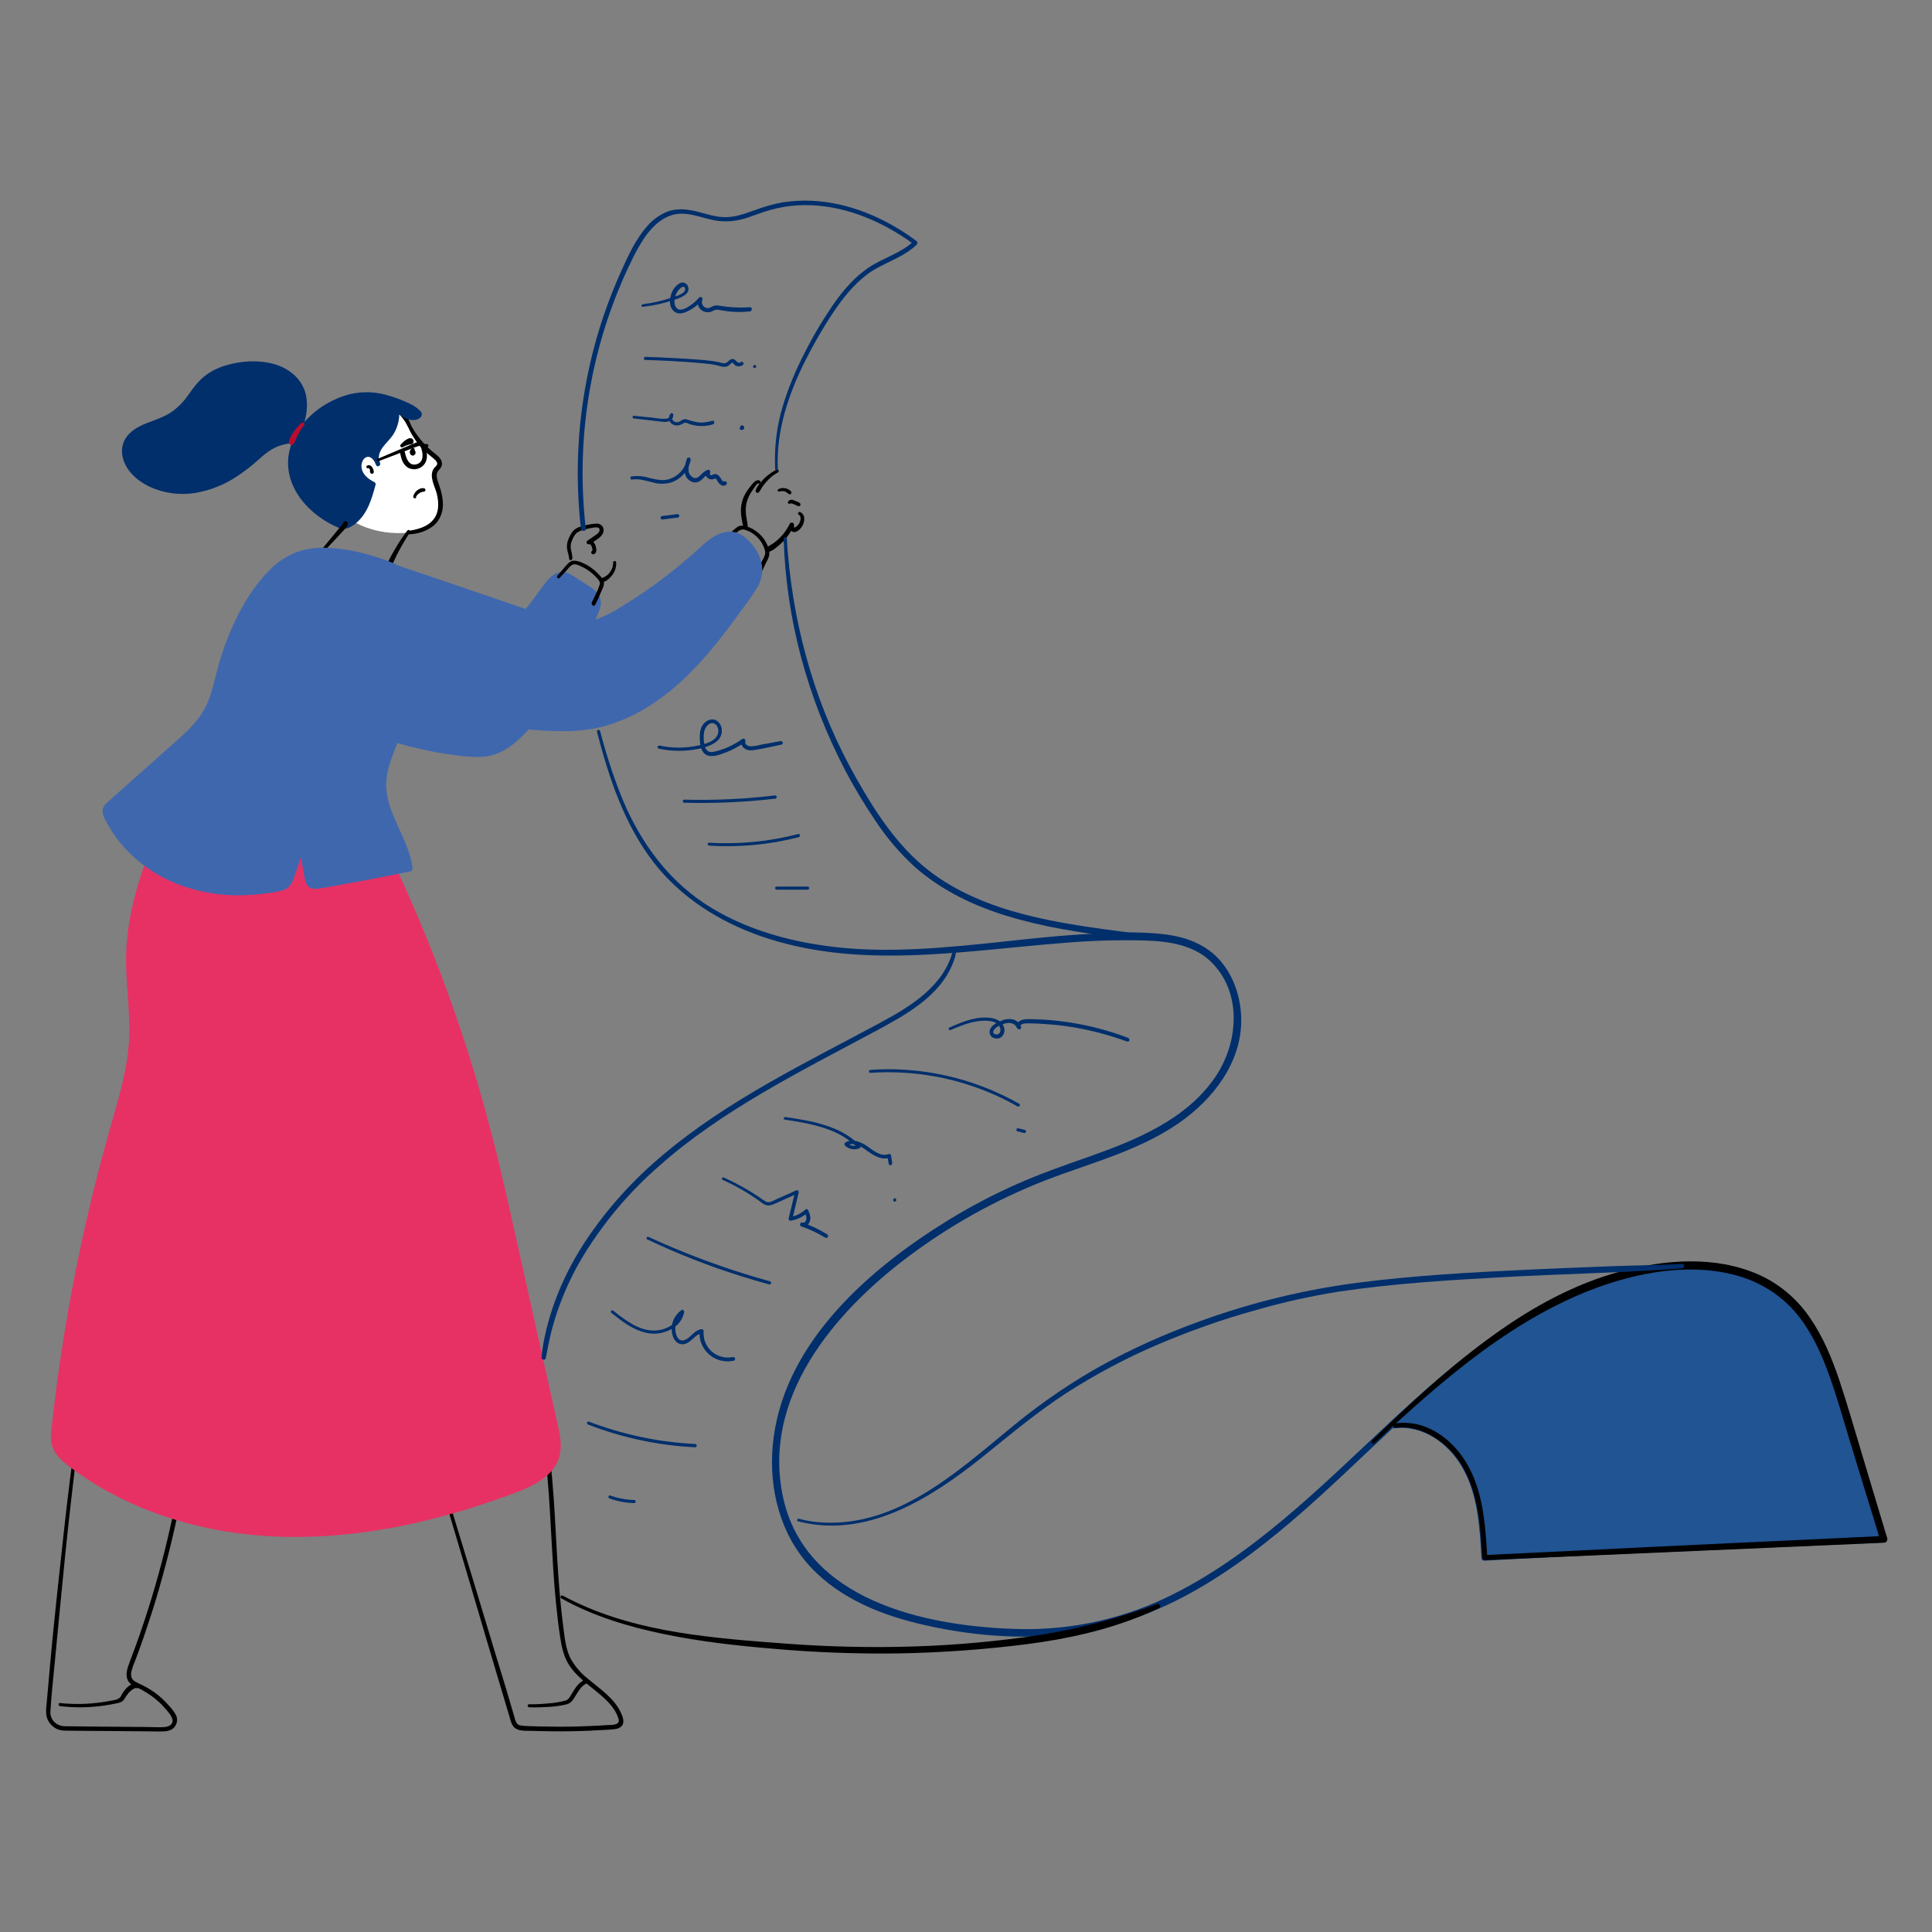 <?xml version="1.0" encoding="utf-8"?>
<!-- Generator: Adobe Illustrator 26.2.1, SVG Export Plug-In . SVG Version: 6.00 Build 0)  -->
<svg version="1.1" id="Capa_1" xmlns="http://www.w3.org/2000/svg" xmlns:xlink="http://www.w3.org/1999/xlink" x="0px" y="0px"
	 viewBox="0 0 1000 1000" style="enable-background:new 0 0 1000 1000;" xml:space="preserve">
<rect x="0" y="0" width="1000" height="1000" fill="#808080" stroke="none"/>
<style type="text/css">
	.st0{fill:#3F67AE;}
	.st1{fill:#E73164;}
	.st2{fill:#FFFFFF;}
	.st3{fill:#002F6C;}
	.st4{fill:#BA0C2F;}
	.st5{fill:#205493;}
</style>
<path class="st0" d="M191,378.7c15.2,5.7,31.1,9.5,47.3,11.4c5.7,0.7,11.6,1,17.1-0.6c6.6-2,11.9-6.8,16.6-11.9
	c15.6-16.9,25.7-37.9,35.6-58.6c1.5-3.1,3-6.6,1.6-9.7c-0.9-2.2-3.1-3.6-5.1-4.9l-7.8-5c-1.4-1-3-1.7-4.7-2c-4.1-0.5-7.3,3.5-9.6,7
	c-3.7,5.4-7.8,10.5-12.2,15.4c-4.2,4.6-8.8,9-14.4,11.7c-6.4,3-13.6,3.7-20.7,3.8c-12.7,0.1-25.4-1.4-37.6-4.7"/>
<path class="st0" d="M190.8,379.5c9.8,3.8,19.9,6.8,30.1,8.9c5.1,1.1,10.3,1.9,15.5,2.6c5,0.6,10.2,1.2,15.2,0.5
	c9.5-1.3,16.7-7.9,22.8-14.8c6.3-7.3,12-15.1,16.9-23.5c5-8.4,9.4-17.1,13.7-25.9c1.1-2.2,2.1-4.3,3.1-6.5c1.1-2.1,2-4.3,2.6-6.5
	c0.6-2.1,0.3-4.4-0.7-6.3c-1.2-1.8-2.7-3.2-4.6-4.3c-2.2-1.4-4.4-2.8-6.6-4.2c-2-1.3-4-2.9-6.4-3.3c-4.1-0.8-7.4,2.1-9.8,5.1
	c-3.1,4-5.8,8.1-9,12c-3.1,3.9-6.5,7.5-10.2,10.9c-3.5,3.3-7.6,5.8-12.1,7.4c-4.7,1.4-9.6,2.2-14.5,2.2c-10.7,0.3-21.3-0.7-31.7-2.9
	c-2.6-0.5-5.2-1.1-7.8-1.8c-0.7-0.2-1.5,0.3-1.6,1c-0.2,0.7,0.2,1.4,0.9,1.6c9.9,2.7,20.1,4.2,30.3,4.6c9.5,0.4,19.6,0.4,28.4-3.6
	c8.4-3.8,14.9-11.3,20.6-18.4c3-3.7,5.6-7.6,8.5-11.4c1.1-1.6,2.6-3,4.3-3.9c2.1-1,4.1-0.3,6,0.8c2.2,1.3,4.3,2.7,6.5,4.1
	c2,1.1,3.8,2.4,5.5,3.9c3.7,3.7,0.6,8.9-1.3,12.7c-4.1,8.5-8.2,17-12.8,25.3c-4.5,8.2-9.6,16.1-15.3,23.5
	c-5.4,6.9-11.7,14.4-19.9,18c-4.6,2-9.6,2.3-14.5,2c-5.1-0.4-10.1-1-15.1-1.9c-10-1.7-19.8-4-29.4-7.1c-2.4-0.8-4.8-1.6-7.1-2.5
	C190.3,377.6,189.8,379.2,190.8,379.5L190.8,379.5z"/>
<path d="M39.8,738.5C37.3,756.7,35,775,33,793.3s-4,36.5-5.8,54.7c-0.9,9.2-1.7,18.3-2.5,27.5c-0.2,2.2-0.4,4.5-0.6,6.7
	c-0.3,1.9-0.3,3.9-0.1,5.8c0.6,2.9,2.5,5.4,5.2,6.8c2.2,1.1,4.5,1,6.9,1l9.8,0.1l26.3,0.2l9,0.1c2.6,0,5.3,0.2,7.6-1
	c2.7-1.6,3.7-5.1,2.1-7.8c0,0,0,0,0,0c-0.9-1.6-2-3-3.2-4.3c-1.2-1.4-2.6-2.8-4-4.1c-2.7-2.5-5.8-4.6-9.1-6.3
	c-1.6-0.9-3.4-1.5-4.9-2.5c-1.8-1.2-2.1-3-1.7-5c0.5-1.9,1.1-3.7,1.9-5.5c0.8-2,1.5-4.1,2.3-6.2c1.5-4.1,2.9-8.1,4.2-12.2
	c2.8-8.2,5.3-16.5,7.6-24.9c4.6-16.7,8.5-33.6,11.4-50.6c3-17.1,5.1-34.3,6.3-51.6c0.3-4.2,0.5-8.5,0.7-12.7c0.1-1.5-2.3-1.5-2.3,0
	c-0.8,17-2.4,34-4.9,50.9s-5.8,33.5-9.9,50s-9,32.6-14.7,48.5c-1.4,3.9-3,7.8-4.3,11.7c-1.1,3.2-1.4,6.9,1.6,9.2
	c1.5,1,3.2,1.8,4.8,2.5c1.6,0.8,3.2,1.8,4.7,2.8c3.1,2.1,5.9,4.6,8.3,7.4c1.7,2,5.8,6.3,2.2,8.6c-1.5,0.9-3.4,0.9-5.1,0.9
	c-1.9,0-3.8,0-5.7-0.1l-24.6-0.2l-18.8-0.2c-4.3,0-7.9-3.2-7.6-7.7c0.5-9,1.6-18,2.4-26.9c1.7-17.8,3.4-35.7,5.2-53.5
	s3.9-35.8,6-53.6l1.6-13.1C41.6,737.4,39.9,737.5,39.8,738.5L39.8,738.5z"/>
<path d="M229.5,773.2c7.6,25.6,15.2,51.1,22.7,76.7l11.4,38.3c0.7,2.3,1.2,5.3,3.5,6.6s5.6,1,8.2,1.1c6.6,0.2,13.2,0.3,19.8,0.2
	c6.6-0.1,13.2-0.4,19.8-0.8c2.2-0.2,5.1-0.1,6.8-1.8s0.8-4.5-0.1-6.5c-3.5-8.1-11.4-13-17.8-18.5c-3.4-2.7-6.2-6.1-8.4-9.9
	c-2.8-5.4-3.2-11.9-4-17.8c-1.6-12.6-2.5-25.2-3.2-37.8c-1.4-25.1-2.4-50.4-7.8-75.1c-0.7-3.1-1.4-6.1-2.3-9.2
	c-0.2-0.6-0.7-0.9-1.3-0.7c-0.6,0.2-0.9,0.7-0.7,1.3c6.2,23.9,7.8,48.5,9.1,73c0.7,12.2,1.3,24.5,2.5,36.7
	c0.6,6.1,1.3,12.2,2.2,18.2c0.8,5.3,1.9,10.5,4.9,15c4.8,7.1,12.4,11.5,18.5,17.3c2.9,2.8,5.8,6.3,6.9,10.4c0.8,3.2-3.8,2.9-5.8,3
	c-3.1,0.2-6.3,0.4-9.4,0.5c-6.4,0.3-12.9,0.4-19.3,0.3c-3.2,0-6.4-0.1-9.7-0.2c-1.6,0-3.1-0.1-4.7-0.2c-1.3-0.1-2.7-0.1-3.6-1.1
	c-0.7-1-1.2-2.1-1.4-3.3l-1.4-4.8l-2.8-9.5l-5.6-18.4c-7.5-24.8-15-49.6-22.6-74.4l-2.8-9.1c-0.1-0.4-0.6-0.7-1-0.5
	C229.7,772.4,229.4,772.8,229.5,773.2L229.5,773.2z"/>
<path class="st1" d="M84.6,422.1C75.1,445.2,65.9,469,65.3,494c-0.4,14.8,2.3,29.5,1.5,44.2C66,553.8,61.2,568.9,57,584
	c-14.4,50.5-24.5,102-30.2,154.2c-0.4,3.6-0.8,7.4,0.4,10.8c1.5,4.3,5.1,7.4,8.7,10.1c32,24.3,72.5,35.7,112.7,36.4
	s79.9-8.6,117.5-22.6c9.7-3.6,20.3-8.7,23.3-18.5c1.7-5.7,0.5-11.9-0.9-17.7c-7-31.3-13.9-62.5-20.9-93.8
	c-4.3-19.2-8.5-38.4-13.5-57.4c-14.4-55-34.5-108.3-60.1-159"/>
<path class="st2" d="M211.8,220.3c2.9,6.1,7.2,11.4,12.6,15.5c1.8,1.4,4,3.5,2.8,5.5c-0.4,0.5-0.8,1-1.3,1.4c-1.9,2.1-0.9,5.4,0,8
	c2,5.6,3.4,12.2,0.4,17.4s-9.3,7-15.2,7.6c-16.1,1.6-33.7-4.9-41.8-19c-3.8-6.6-5.2-14.3-5.2-21.8c0-5.6,0.9-11.4,3.8-16.3
	c5.1-8.8,16.2-13,26.3-12C201.1,207.3,209.5,213.7,211.8,220.3"/>
<path d="M170,256.4c-3-6-4.6-12.6-4.7-19.3c-0.2-6.3,0.5-13,3.9-18.5c3-4.5,7.4-7.8,12.6-9.4c4.9-1.6,10.8-2.4,15.7-0.6
	c6,2.1,10.9,6.5,13.6,12.2c0.4,0.9,1.9,0.3,1.6-0.7c-1.8-5.7-7-10.4-12.2-12.8s-11.4-2.4-17-1c-5.7,1.3-10.8,4.4-14.6,8.9
	c-4.3,5.3-5.8,12.2-5.9,18.9c-0.3,8.1,1.7,16.1,5.7,23.1c0.2,0.3,0.7,0.4,1.1,0.2C170.1,257.1,170.2,256.7,170,256.4L170,256.4z"/>
<path d="M211.1,220.7c1.9,4.5,4.6,8.5,7.9,12c1.7,1.7,3.6,3.1,5.4,4.6c0.7,0.6,1.9,1.6,1.9,2.7s-1.4,1.8-1.9,2.7
	c-2.4,3.9,0.7,9.1,1.7,12.9c1.1,4.6,1.3,9.9-2.1,13.7s-8.5,4.8-13.1,5.6c-1,0.2-0.7,1.7,0.2,1.7c4.5-0.1,9.3-1.4,12.9-4.2
	c4-3.1,5.6-7.9,5.2-12.8c-0.2-2.6-0.8-5.2-1.6-7.6c-0.7-2.2-2-4.8-1.4-7.1c0.3-1.3,1.4-1.8,2-2.9c0.6-0.9,0.7-2.1,0.4-3.1
	c-0.7-2.3-3-3.7-4.7-5.1c-4.6-3.9-8.5-8.6-11.3-13.9C212,219,210.7,219.8,211.1,220.7L211.1,220.7z"/>
<path d="M213.1,232.1c-0.2,0.2-0.5,0.5-0.6,0.7c-0.2,0.3-0.3,0.7-0.4,1.1c0,0.4,0.1,0.8,0.2,1.1c0,0.1,0.1,0.2,0.2,0.2
	c0.1,0.1,0.1,0.1,0.2,0.2c0.2,0.2,0.4,0.3,0.7,0.4c0.2,0,0.4,0,0.6,0c0.2-0.1,0.4-0.2,0.5-0.3c0.1-0.1,0.2-0.2,0.3-0.3
	c0,0,0.1-0.1,0.1-0.1c0.1-0.3,0.2-0.5,0.2-0.8c0,0,0-0.1,0-0.1c0-0.1,0-0.3-0.1-0.4c0-0.2-0.1-0.4-0.2-0.5c-0.1-0.2-0.3-0.3-0.4-0.4
	l-0.3-0.1c-0.3-0.1-0.7,0-1,0.2c-0.3,0.2-0.4,0.5-0.4,0.8c0,0.4,0.1,0.7,0.3,1l-0.2-0.2c0,0,0.1,0.1,0.1,0.1l-0.1-0.3
	c0,0.1,0,0.1,0.1,0.2v-0.3c0,0.1,0,0.1,0,0.2v-0.3c0,0.1,0,0.1-0.1,0.2l0.1-0.3c0,0.1-0.1,0.1-0.1,0.1l0.2-0.2l1.1-0.3h-0.1l0.3,0.1
	c-0.1,0-0.1-0.1-0.1-0.1l0.2,0.2c-0.1,0-0.1-0.1-0.1-0.2l0.2,0.2c-0.1-0.1-0.1-0.2-0.2-0.3l0.1,0.3c0-0.1-0.1-0.2-0.1-0.3v0.3
	c0-0.1,0-0.2,0-0.4v0.3c0.1-0.3,0.1-0.6,0.3-0.9c0.1-0.2,0.1-0.3,0-0.5c-0.1-0.2-0.2-0.3-0.3-0.4
	C213.8,231.8,213.4,231.9,213.1,232.1L213.1,232.1z"/>
<path d="M208.2,231.5h0.1h-0.5c0.6,0.2,1.1-0.3,1.6-0.5l0.6-0.3c0.2-0.1-0.2,0.1,0,0l0.3-0.1c0.7-0.3,1.5-0.5,2.3-0.6l-0.4,0.1
	c0.3,0,0.5,0,0.8-0.1l-0.4,0.1l-0.4-0.1l-0.4-0.2c0.7,0.4,1.7,0.2,2.1-0.6c0.1-0.1,0.1-0.2,0.1-0.3c0.2-0.8-0.1-1.5-0.8-1.9
	c-0.6-0.3-1.4-0.3-2,0.1c-0.5,0.2-1,0.5-1.4,0.8c-0.3,0.2-0.6,0.4-0.8,0.6l-0.1,0.1c0.2-0.1,0.2-0.1,0,0l-0.2,0.2l-0.3,0.3
	c-0.2,0.2-0.4,0.4-0.6,0.6c-0.1,0.1-0.2,0.2-0.3,0.3c-0.1,0.1-0.2,0.3-0.3,0.4v0.2c0-0.1,0-0.2,0-0.1c-0.1,0.3,0,0.6,0.2,0.8
	C207.6,231.5,207.9,231.6,208.2,231.5L208.2,231.5z"/>
<path class="st3" d="M205.8,210.6c0.8,5.3-0.6,10.7-3.8,14.9c-1.7,2.3-3.9,4.1-5.5,6.5s-2.3,5.6-0.8,8c-0.5-1.2-1.3-2.4-2.2-3.4
	c-1-1-2.3-1.5-3.7-1.3c-0.7,0.2-1.3,0.5-1.8,1c-2.3,2-2.6,5.6-1.3,8.3c1.5,2.7,3.8,4.8,6.6,5.9c-1,4.1-2.4,8.2-4.2,12
	c-1.8,3.9-4.8,7.1-8.5,9.2c-0.9,0.5-1.8,0.8-2.8,0.8c-0.8-0.1-1.5-0.3-2.2-0.6c-18.1-7.7-32.2-27-21.3-46.4
	c5.7-10.2,16.4-17.8,27.8-20.4c3.4-0.8,7-1.1,10.5-0.8c5.1,0.6,10,1.9,14.7,3.9c3.4,1.2,6.6,3,9.3,5.3c0.2,0.2,0.4,0.4,0.5,0.7
	c0.2,0.7-0.6,1.3-1.3,1.5c-2.4,0.7-4.9,0.3-6.9-1.3c-0.8-0.6-1.9-1.5-2.8-1"/>
<path class="st3" d="M205,210.9c0.8,6-1.5,11.5-5.5,15.9c-3.4,3.7-7.8,8.7-4.8,14c0.7,1.3,2.6,0.1,2-1.2c-1.2-2.4-3-5.1-6-5.2
	c-2.8-0.2-4.9,2.2-5.6,4.7c-1.6,5.7,2.9,10.4,7.6,12.7l-0.5-1.3c-1.6,5.7-3.2,11.8-7.2,16.4c-1.6,1.9-4.2,4.4-6.8,4.6
	c-1.3,0.1-2.6-0.7-3.7-1.2s-2.4-1.2-3.6-1.9c-8.3-4.8-15.6-12.4-18.2-21.9c-6-21.6,17.6-41.1,37.7-40.9c6.9,0.1,14,2.5,20.2,5.5
	c1.5,0.7,2.8,1.5,4.1,2.5c0.3,0.3,0.6,0.6,1,0.8c0.2,0.2,0.3,0.3,0.1,0.1s-0.2-0.2-0.4,0c-0.8,0-1.5,0.4-2.3,0.3
	c-1.4-0.1-2.8-0.7-3.9-1.6c-1.1-0.9-2.4-1.4-3.7-0.7c-1.2,0.6-0.3,2.6,0.9,2.1c0.6-0.3,1.3,0.6,1.8,1c0.5,0.4,1.1,0.7,1.6,1
	c1.4,0.6,2.9,0.9,4.4,0.8c1.3,0,2.6-0.5,3.5-1.4c0.9-1,0.8-2.5-0.2-3.3c0,0,0,0-0.1-0.1c-2.2-2.3-5.4-3.8-8.3-5
	c-3.2-1.4-6.5-2.5-9.9-3.4c-6.7-1.7-13.8-1.6-20.5,0.5c-5.6,1.8-10.9,4.6-15.5,8.3c-8.9,7.2-15.4,18.3-13.9,30
	c1.4,11,9,20.1,18.1,26c2.6,1.7,5.3,3.1,8.2,4.3c3.4,1.3,6.6-0.7,9.1-2.9c5.7-5,7.8-12.5,9.7-19.5c0.1-0.5-0.1-1-0.5-1.3
	c-3.4-1.6-7-4.5-6.8-8.7c0.1-1.8,1.1-4.1,3-4.4c2.4-0.4,3.8,2.4,4.6,4.1l2-1.2c-1.4-2.5-0.3-5.4,1.2-7.6c1.6-2.3,3.8-4.2,5.4-6.5
	c2.9-4.4,4-9.8,3.1-15C206.4,209.4,204.9,209.9,205,210.9L205,210.9z"/>
<path d="M190.7,242.2L190.7,242.2C190.7,242.2,190.6,242.3,190.7,242.2h0.2H190.7h0.2H190.7c0.1,0,0.2,0,0.2,0.1c0.1,0-0.2-0.1,0,0
	l0.1,0.1c0.1,0,0,0-0.1,0c0,0,0,0.1,0.1,0.1l0.2,0.2c0.1,0.1-0.1-0.1,0,0l0.1,0.1l0.1,0.2c0.1,0.2,0.2,0.3,0.2,0.5l-0.1-0.2
	c0.1,0.2,0.2,0.5,0.2,0.7v-0.2c0,0.2,0,0.3,0,0.5V244c0,0,0,0.1,0,0.1l1-0.6l0.2,0.1l-0.1-0.1l0.2,0.1l-0.1-0.1l0.1,0.2
	c0,0-0.1-0.1-0.1-0.1l0.1,0.2c0-0.1,0-0.1,0-0.2v0.2c0,0,0-0.1,0-0.1v0.2c0,0,0-0.1,0-0.1L193,244c0,0,0-0.1,0.1-0.1l-0.1,0.2
	c0.3-0.3,0.3-0.9,0-1.2c-0.2-0.2-0.5-0.3-0.7-0.2c-0.3,0-0.5,0.2-0.6,0.4c-0.2,0.4-0.3,0.8-0.2,1.2c0.1,0.5,0.5,0.8,0.9,0.9
	c0.4,0.1,0.9-0.1,1-0.6c0.1-0.5,0-1-0.1-1.5c-0.2-0.4-0.4-0.8-0.6-1.2c-0.3-0.4-0.7-0.8-1.2-1c-0.5-0.2-1-0.1-1.5,0.1
	c-0.3,0.2-0.5,0.6-0.3,1C189.9,242.4,190.3,242.5,190.7,242.2L190.7,242.2z"/>
<path d="M196,238.7l11.5-4.4l5.5-2.1c1-0.4,2-0.8,3-1.1c0.4-0.2,0.8-0.3,1.2-0.3c0.5,0.1,0.6,0.7,0.8,1.1c1,2.9,1.5,7.4-2.4,8.4
	c-4,1.1-5.4-3.2-6-6.1c-0.3-1.6-2.8-0.9-2.4,0.7c0.6,3.2,1.8,6.6,5.2,7.7c3.2,1,6.7-0.6,8-3.6c0.6-1.5,0.8-3.2,0.4-4.9
	c-0.2-1.5-0.6-3.4-1.6-4.6c-1.3-1.4-2.9-0.8-4.4-0.2l-5.9,2.5l-13.4,5.7C194.6,237.6,195.2,239,196,238.7L196,238.7z"/>
<path d="M221.4,230c-0.1-0.1-0.2-0.1-0.3-0.1c-0.1,0-0.2-0.1-0.3-0.1c-0.2,0-0.4,0-0.7,0c-0.3,0-0.6,0.1-0.9,0.2
	c-0.3,0.2-0.5,0.4-0.7,0.7c-0.1,0.1-0.1,0.2-0.1,0.4c0,0.1,0,0.3,0,0.4c0.1,0.3,0.2,0.5,0.5,0.6c0.2,0.1,0.5,0.2,0.8,0.1
	c0.3-0.1,0.5-0.2,0.6-0.5l0.1-0.1l-0.2,0.2c0.1-0.1,0.1-0.1,0.2-0.2l-0.2,0.1l0.3-0.2l-0.2,0.1l0.3-0.2l-0.2,0.1
	c0.1,0,0.2-0.1,0.3-0.1h-0.2c0.1,0,0.2,0,0.3,0h-0.2h0.2c0.4,0.1,0.8-0.1,0.9-0.5c0.1-0.2,0.1-0.4,0-0.5
	C221.6,230.3,221.5,230.1,221.4,230L221.4,230z"/>
<path class="st3" d="M153.5,227.3c3.6-8.7,6.3-19,1.7-27.3c-2.7-4.6-7-8-12-9.6c-5-1.6-10.3-2.2-15.5-1.7
	c-8.5,0.6-17.2,3.2-23.2,9.2c-3.3,3.4-5.7,7.7-8.8,11.3c-2.9,3.4-6.5,6.1-10.6,8c-3.6,1.7-7.6,2.7-11.2,4.4s-7.1,4.4-8.5,8.1
	c-2.2,6,1.6,12.7,6.5,16.8c8.4,6.8,20,8.8,30.7,6.7s20.2-7.9,28.3-14.9c2.4-2.3,5-4.4,7.8-6.4c3.6-2.3,7.8-3.7,12.1-4.1"/>
<path class="st3" d="M154.2,227.7c3.3-7.4,6-15.8,4-23.9c-2-7.8-8.6-13.1-16.1-15.3c-8.1-2.3-17.4-1.8-25.4,0.7
	c-3.8,1.1-7.4,2.9-10.6,5.3c-3.3,2.6-5.8,5.9-8.2,9.3c-2.4,3.6-5.3,6.7-8.8,9.2c-3.6,2.6-7.7,3.9-11.8,5.5
	c-3.8,1.4-7.6,3.1-10.5,6.1c-2.7,2.7-4,6.5-3.6,10.3c0.9,7.9,7.5,13.9,14.4,17.1c7.2,3.3,15.3,4.4,23.1,3.2c8.2-1.3,16-4.5,22.8-9.2
	c3.5-2.4,6.9-5,10.1-7.9c3.3-3,6.7-5.8,10.9-7.3c2-0.7,4.2-1.2,6.3-1.4c1.9-0.2,1.9-3,0-2.9c-4,0.2-7.9,1.3-11.4,3.3
	c-3.7,2-6.7,5-9.9,7.8c-5.9,5.2-12.6,9.3-19.9,12.1c-7.1,2.7-14.7,3.5-22.2,2.2c-6.9-1.3-14.2-4.7-18.3-10.6
	c-1.9-2.8-3.3-6.4-2.4-9.8s3.7-5.9,6.7-7.6c3.7-2,7.8-3.1,11.7-4.7c3.6-1.6,6.9-3.8,9.7-6.5c2.9-2.8,5.1-6.2,7.4-9.4
	c2.2-3.1,4.9-5.8,8.1-7.8c6.6-4,14.6-5.3,22.1-5.2s15.9,2.6,20.5,9.1s3.5,14.9,1.4,22.2c-0.5,1.9-1.2,3.8-1.9,5.6
	C152.4,228,153.8,228.6,154.2,227.7L154.2,227.7z"/>
<path class="st4" d="M156,218.9c-1.4,1.4-2.8,2.9-3.9,4.5c-0.6,0.8-1.1,1.5-1.5,2.4c-0.2,0.4-0.4,0.9-0.6,1.3
	c-0.3,0.6-0.5,1.2-0.5,1.9c0,0.7,0.6,1.3,1.4,1.3c0.3,0,0.6-0.1,0.9-0.4c0.4-0.4,0.7-0.9,0.9-1.5c0.1-0.2,0.3-0.7,0.5-1.1
	c0.4-0.9,0.8-1.7,1.2-2.6c0.8-1.6,1.8-3.2,3-4.6c0.3-0.3,0.3-0.8-0.1-1.1C156.8,218.6,156.3,218.6,156,218.9L156,218.9z"/>
<path d="M210.8,274.7c-2.4,3.1-4.6,6.4-6.5,9.8c-2,3.3-3.8,6.8-5.2,10.5c-0.2,0.7,0.2,1.3,0.9,1.5c0.5,0.1,1.1-0.1,1.3-0.5
	c1.7-3.5,3.2-7.1,5-10.5s3.8-6.8,5.9-10C212.7,274.6,211.4,273.8,210.8,274.7L210.8,274.7z"/>
<path d="M166.8,286.3c2.4-2.5,4.8-5.1,7.2-7.6c1.2-1.3,2.3-2.5,3.5-3.8c1-1.1,2.5-2.5,2.5-4.1c0-0.6-0.5-1.1-1.1-1.1
	c-0.3,0-0.5,0.1-0.7,0.3c-0.5,0.6-0.9,1.2-1.3,1.8c-0.5,0.6-1,1.2-1.5,1.8c-1.1,1.3-2.1,2.6-3.2,3.9c-2.1,2.6-4.3,5.2-6.4,7.7
	C165,285.9,166,287,166.8,286.3L166.8,286.3z"/>
<path class="st0" d="M204.5,292.7c-9.9-4.1-20.4-6.7-31.1-7.7c-11.6-1.1-22.2,1.1-31,9.3c-14.2,13.2-23.5,33.9-28.4,52.3
	c-1.9,7.1-3.2,14.5-6.7,21.1c-3.8,7.2-10.1,12.8-16.2,18.2l-34.4,30.7c-0.7,0.6-1.3,1.3-1.7,2.2c-0.5,1.4,0.1,2.9,0.7,4.1
	c7.4,15.7,21.6,27.7,37.9,33.8s34.3,6.7,51.3,3.1c1.2-0.2,2.3-0.6,3.3-1.2c1.2-1.1,2.1-2.6,2.5-4.2c2.2-6,4.2-12,6.2-18.1
	c0.4,6.3,1.3,12.6,2.7,18.7c0.3,1.3,0.7,2.7,1.9,3.4c1,0.4,2.1,0.5,3.2,0.2c15.9-2.6,31.8-5.5,47.6-8.8c-2-15.1-13.8-28.1-13.7-43.4
	c0.1-7.7,3.2-15,6.1-22.2c5.3-13.3,9.8-26.9,13.4-40.8c2.1-7.9,3.9-16.1,2.9-24.3c-1.3-9.2-6.1-17.6-13.5-23.3"/>
<path class="st0" d="M204.9,292c-5.9-2.5-12.1-4.5-18.4-6c-6-1.5-12.2-2.3-18.4-2.5c-5.3-0.1-10.5,0.7-15.4,2.6
	c-5,2.1-9.5,5.1-13.2,9c-7.9,7.9-13.8,17.6-18.5,27.7c-2.3,5-4.3,10.2-6.1,15.5c-1.8,5.5-3.1,11.2-4.6,16.8
	c-1.6,6-3.7,11.6-7.5,16.6c-3.5,4.6-7.8,8.6-12.2,12.4c-10.3,9.2-20.7,18.4-31,27.6l-3.8,3.4c-1.2,0.9-2.1,2.1-2.6,3.5
	c-0.7,2.6,1.2,5.5,2.4,7.8c2.5,4.6,5.6,8.9,9.2,12.8c7.3,7.9,16.3,14.1,26.3,18.1c11.6,4.6,24,6.6,36.4,6c3.2-0.1,6.3-0.4,9.5-0.8
	c3.1-0.3,6.1-0.9,9.2-1.6c2.9-0.8,4.4-2.8,5.5-5.5c1.2-3.1,2.2-6.2,3.3-9.3s2.1-6.4,3.2-9.6l-3.1-0.4c0.4,5.1,1,10.3,2,15.3
	c0.4,2.1,0.6,4.5,1.7,6.4s3.1,2.5,5.2,2.2c5.2-0.6,10.3-1.7,15.4-2.6s10.4-1.9,15.6-2.9c5.8-1.1,11.6-2.3,17.4-3.5
	c0.8-0.2,1.3-1.1,1.1-1.9c-1.3-9.9-6.6-18.6-10.2-27.7c-1.9-4.5-3.1-9.3-3.4-14.1c-0.2-5.7,1.4-11.2,3.4-16.5
	c2-5.5,4.3-10.8,6.3-16.3s3.9-11.1,5.6-16.8s3.4-11.3,4.8-17c1.6-5.7,2.4-11.6,2.5-17.5c-0.2-11.3-5.6-21.8-14.7-28.6
	c-1.2-0.9-2.4,1.1-1.2,2.1c7.7,6.1,12.4,15.3,12.9,25.1c0.3,6-0.8,11.9-2.2,17.7s-3,11.3-4.7,16.8c-3.4,11.1-7.6,21.8-11.7,32.6
	c-2,5.2-3.7,10.6-3.9,16.2c-0.1,4.8,0.7,9.6,2.4,14.1c3.6,10.3,9.8,19.7,11.3,30.6l1.1-1.9c-9.4,2-18.9,3.8-28.4,5.5
	c-4.7,0.8-9.4,1.7-14.1,2.4l-3.4,0.6c-1.1,0.3-2.2,0.4-3.3,0.4c-1.6-0.4-1.8-3.7-2.1-5c-1.1-5.3-1.8-10.6-2.2-15.9
	c0-0.9-0.7-1.5-1.6-1.5c-0.7,0-1.2,0.5-1.4,1.1c-2,6.2-4.1,12.4-6.3,18.5c-0.3,1.2-1,2.3-2,3.1c-1.2,0.6-2.6,1-3.9,1.1
	c-3,0.6-6,1-9,1.3c-12,1.3-24.2,0.2-35.8-3.3c-10-3.1-19.2-8.3-27-15.4c-3.8-3.4-7.1-7.3-10-11.5c-1.4-2.1-2.6-4.2-3.7-6.4
	c-0.5-1.1-1.5-2.5-1.2-3.8s2.2-2.6,3.2-3.4l29.4-26.3c8.6-7.7,17.6-15.2,21.9-26.3c2.1-5.5,3.3-11.3,4.8-17c1.3-5.1,3-10.1,4.9-14.9
	c3.8-10.2,9.1-19.7,15.7-28.3c3.2-4.3,6.9-8,11.2-11.2c4.1-2.9,8.9-4.8,13.8-5.6c5.4-0.8,10.9-0.8,16.3,0c6.2,0.8,12.2,2.1,18.2,3.9
	c3,0.9,5.9,2,8.8,3.1C205.1,293.8,205.7,292.3,204.9,292L204.9,292z"/>
<path d="M374.7,280.6l5.3-4c1.5-1.1,3.1-2.9,5.1-2.5c5,1.3,9,5.1,10.6,10c0.4,1,0.5,2.1,0.2,3.2c-0.4,1-0.8,2-1.4,2.9
	c-1.9,4-4.1,8.1-5.7,12.3c-0.4,1.1,1.3,1.8,1.9,0.8c2.1-3.6,3.6-7.5,5.4-11.2c0.8-1.6,1.9-3.4,2.1-5.1c0.1-1.6-0.3-3.3-1-4.8
	c-1.2-2.8-3.1-5.2-5.5-7c-1.2-0.9-2.4-1.6-3.8-2.2c-1.4-0.7-3-1-4.6-0.9c-1.7,0.3-3.1,1.9-4.5,3l-5.4,4.3
	C373.1,279.9,374,281.1,374.7,280.6L374.7,280.6z"/>
<path d="M393.3,248.8c-2-1-3.6,1.4-4.7,2.7c-1.5,1.8-2.8,3.8-3.8,6c-0.9,2.3-1.4,4.8-1.3,7.3c0,1.3,0.2,2.5,0.4,3.8
	c0.2,1.4,0.5,2.9,0.9,4.2c0.4,1.1,2.2,1,2.2-0.3c-0.1-2.1-0.7-4.3-0.9-6.4c-0.2-2.1-0.1-4.2,0.4-6.2c0.5-1.8,1.3-3.5,2.3-5.1
	c0.5-0.8,1-1.5,1.5-2.2c0.3-0.5,1.6-2.6,2.3-2.3c0.4,0.1,0.9-0.1,1-0.6C393.7,249.4,393.6,249,393.3,248.8L393.3,248.8z"/>
<path d="M401.9,243.1c-2.3,1.2-4.4,2.7-6.2,4.4c-0.9,0.9-1.8,1.9-2.6,2.9c-0.8,1-1.5,2.1-2,3.4c-0.3,0.9,1,1.8,1.7,1
	c0.8-0.9,1.3-2.1,2-3.1c0.7-1,1.5-1.9,2.3-2.8c1.6-1.8,3.5-3.3,5.6-4.4c0.4-0.2,0.5-0.7,0.3-1.1C402.8,243,402.3,242.9,401.9,243.1
	L401.9,243.1z"/>
<path d="M403.4,254.4l0.4-0.1h0.2l0.5-0.1h0.2h0.7h0.2c0.1,0,0.1,0,0,0l0.4,0.1c0.2,0,0.4,0.1,0.6,0.2l0.1,0.1l0.3,0.2
	c0.2,0.1,0.4,0.2,0.6,0.4l0.3,0.2l0.1,0.1l0.1,0.1c0.4,0.4,1,0.3,1.3,0c0.3-0.4,0.4-0.9,0-1.3c-0.8-0.8-1.9-1.4-3-1.6
	c-0.6-0.1-1.1-0.1-1.7-0.1c-0.6,0.1-1.2,0.3-1.8,0.6c-0.4,0.2-0.5,0.7-0.3,1C402.8,254.4,403.1,254.6,403.4,254.4L403.4,254.4z"/>
<path d="M409,260.5C408.9,260.6,408.9,260.6,409,260.5c0,0,0.1,0,0.1,0c0.1,0,0.1,0,0,0h0.2c0.1,0,0.4,0.1,0.5,0.1l0.6,0.2l0.3,0.1
	l0.2,0.1l0.7,0.3l1.3,0.6c0.5,0.2,1,0.1,1.3-0.3c0.3-0.4,0.1-1-0.3-1.3c-1-0.6-2.1-1-3.2-1.4c-1-0.5-2.1-0.2-2.8,0.7
	c-0.2,0.4-0.1,0.9,0.3,1.1c0.4,0.2,0.9,0.1,1.1-0.3L409,260.5z"/>
<path d="M413.4,266.4c1.5,0.8,1,3,0.4,4.2c-0.4,0.8-1,1.5-1.7,2c-0.2,0.1-0.8,0.6-1,0.5s-0.1-1.2-0.1-1.5c0-0.6-0.5-1.1-1.2-1.1
	c-0.4,0-0.8,0.2-1,0.6c-1.3,2.7-3,5.1-5.1,7.2c-1,1-2.1,2-3.3,2.8c-1.2,0.9-2.7,1.5-3.8,2.5c-1,0.9,0.1,2.3,1.2,2.1
	c1.5-0.5,2.9-1.3,4.1-2.4c1.3-1,2.5-2.1,3.6-3.2c2.2-2.3,4-5,5.3-7.9l-2.1-0.6c-0.1,1.6,0.4,3.8,2.4,3.8c1.6,0,3.2-1.6,4-2.9
	c1.5-2.3,2-6.3-1.1-7.5C413.2,264.7,412.7,266,413.4,266.4L413.4,266.4z"/>
<path class="st0" d="M193.8,289.4l82.8,28.6c9.7,3.4,20,6.7,30,4.4c4.8-1.1,9.2-3.6,13.4-6.1c15.2-9,29.4-19.6,42.5-31.5
	c2.7-2.5,5.4-5,8.6-6.7s7.2-2.4,10.5-1c1.7,0.8,3.3,2,4.6,3.4c4.5,4.5,7.8,10.9,6.6,17.2c-0.7,3.9-3.1,7.3-5.4,10.5
	c-11,15.4-22.2,31-36.2,43.8s-31.3,22.7-50.2,24.7c-5.4,0.5-10.9,0.6-16.3,0.3c-17.2-0.6-67.9-6.3-84.5-10.6s0.6-7.4-12.4-18.6"/>
<path class="st0" d="M193.6,290.1c19,6.7,38.1,13.4,57.1,20.1c9.4,3.3,18.8,6.6,28.3,9.8c8.8,3,18.2,5.6,27.5,3.6
	c4.3-1.1,8.4-2.8,12.2-5.2c4-2.3,8-4.8,11.8-7.3c7.7-5,15.1-10.4,22.2-16.2c3.6-2.9,7.1-6,10.6-9.1c3.3-3,6.6-6.3,11-7.6
	c2.1-0.7,4.3-0.7,6.4-0.1c2,0.8,3.7,2,5.1,3.7c3,3,5.1,6.8,6,11c0.8,4.5-0.9,8.4-3.3,12.1s-5.2,7.3-7.8,10.9
	c-5.4,7.5-11,14.9-17,21.8c-11.3,13.1-24.6,24.7-40.5,31.9c-7.9,3.6-16.3,5.7-24.9,6.3c-6.7,0.3-13.5,0.2-20.2-0.4
	c-12.1-0.8-24.3-2.1-36.4-3.6c-11.8-1.5-23.8-2.9-35.4-5.4c-2.1-0.5-4.2-0.9-6.2-1.5c-1.5-0.4-2.9-0.9-4.3-1.5
	c-0.7-0.3-1.3-0.7-1.7-1.3c-0.1-0.2-0.1-0.1-0.2-0.5c0,0.3,0,0,0-0.1c0-0.2,0-0.4,0-0.5c0,0.3,0-0.1,0-0.2l0.1-0.4
	c0.1-0.4,0.2-0.7,0.2-1.1c0.5-1.8,0.4-3.7-0.1-5.5c-1.1-2.8-2.9-5.2-5.2-7.1c-1.4-1.3-3.6,0.8-2.1,2.1c2.1,1.8,4.3,4,4.8,6.8
	c0.1,1.4,0,2.9-0.4,4.2c-0.4,1.5-0.1,3.2,0.9,4.4c1.7,1.9,4.6,2.6,7,3.3c4.6,1.2,9.3,2,14,2.8c6.2,1,12.4,1.9,18.7,2.8
	c13,1.7,26.1,3.2,39.2,4.3c14.1,1.2,28.6,2.2,42.4-1.7c16.8-4.8,31.4-15,43.6-27.2c6.5-6.6,12.6-13.7,18.2-21.1
	c2.9-3.7,5.6-7.5,8.4-11.3s5.5-7.4,7.9-11.3c2.4-3.6,3.4-7.8,2.9-12.1c-0.7-4.1-2.6-8-5.3-11.1c-2.7-3.2-6-6.1-10.3-6.4
	s-8.5,1.7-11.9,4.3c-3.6,2.8-6.9,6.1-10.4,9.1s-7.3,6.1-11,9c-7.5,5.8-15.3,11.2-23.4,16.1c-3.9,2.6-8.1,4.8-12.5,6.5
	c-4.5,1.6-9.4,2.1-14.1,1.5c-4.9-0.6-9.7-1.8-14.3-3.4c-4.8-1.6-9.6-3.3-14.4-4.9c-19.6-6.7-39.1-13.4-58.7-20l-14.1-4.8
	C193.1,288.3,192.7,289.8,193.6,290.1L193.6,290.1z"/>
<path d="M31.1,883.1c7.8,0.9,15.7,0.8,23.4-0.4c1.9-0.3,3.8-0.6,5.6-1c1.5-0.3,3-0.6,4-1.9c0.8-1.3,1.6-2.5,2.5-3.6
	c0.5-0.6,1.1-1.1,1.7-1.5c0.4-0.3,0.7-0.5,1.1-0.7c0.4-0.2,1-0.2,0.7-0.6l-0.4-0.9v0.1l0.9-1.2h-0.1c-1.3,0.4-1.1,2.5,0.3,2.4h0.1
	c0.6,0,1-0.4,1.2-0.9c0.2-1.5-1.2-2.3-2.5-1.8c-1.6,0.6-3.1,1.5-4.3,2.8c-1.1,1.3-2.1,2.7-2.8,4.2c-1,1.7-3.3,1.8-5.1,2.2
	c-8.7,1.7-17.6,2.1-26.4,1.2C30.1,881.4,30.1,883,31.1,883.1L31.1,883.1z"/>
<path d="M273.9,883.7c3.4,0.1,6.7,0,10.1-0.2c3.2-0.2,6.4-0.6,9.5-1.4c2.5-0.7,3.6-3.1,4.9-5.2s2.8-4.5,5.3-5.6
	c0.5-0.3,0.7-1,0.4-1.5c0-0.1-0.1-0.1-0.2-0.2c-0.6-0.6-1.5-0.6-2.1,0c-0.9,0.7,0.3,2.3,1.3,1.7h-0.1l-0.8-0.3l0.1,0.2l0.2-1.7
	c-2.1,1.1-3.8,2.7-5,4.7c-0.7,1-1.3,2.1-1.9,3.1s-1.4,2.4-2.8,2.9c-3,0.8-6.1,1.3-9.2,1.5c-3.3,0.3-6.6,0.5-9.8,0.4
	c-0.4,0-0.8,0.5-0.7,0.9C273.2,883.3,273.5,883.6,273.9,883.7L273.9,883.7z"/>
<path d="M289.7,299.1l3.5-3.8c0.9-1,2-2.6,3.4-3.1s3.4,0.6,4.7,1.2c1.3,0.6,2.5,1.3,3.7,2.2c1.2,0.9,2.3,1.8,3.3,2.9
	c0.9,0.9,2.5,2.4,2.2,3.8c-0.5,1.6-1.1,3.2-1.9,4.7c-0.7,1.6-1.5,3.2-2.3,4.9c-0.5,1.2,1.2,2.3,1.8,1.1c1-1.9,1.9-3.9,2.7-5.9
	c0.7-1.7,2-3.8,1.8-5.7c-0.2-1.5-1.4-2.7-2.4-3.8c-1.2-1.3-2.5-2.5-3.9-3.5c-1.4-1.1-3-2-4.7-2.7c-1.5-0.8-3.2-1.2-4.9-1.2
	c-1.8,0.3-2.9,1.6-4,2.9c-1.4,1.6-2.8,3.3-4.2,4.9C287.9,298.8,289,299.9,289.7,299.1L289.7,299.1z"/>
<path d="M296.3,289c-0.1-1.6-0.4-3.2-0.8-4.7c-0.3-1.6-0.1-3.2,0.6-4.6c0.5-1.5,1.3-2.8,2.4-3.9c1.2-0.8,2.6-1.4,4-1.7
	c1.5-0.4,3.1-0.8,4.6-1c1-0.1,2.9-0.5,3.2,0.8s-0.9,2.3-1.8,2.9c-1.4,1-2.8,1.9-4.2,2.9c-0.6,0.2-0.8,0.9-0.6,1.4s0.9,0.8,1.4,0.6
	c0.9-0.1,1.2,1.4,1.4,2s0.3,1.2-0.2,1.6c-0.8,0.6,0.1,1.8,0.9,1.6c1.8-0.4,1.6-2.6,1.2-4c-0.5-1.9-1.8-3.5-3.9-3.2l0.8,2
	c1.3-0.9,2.7-1.8,4-2.7c1.2-0.7,2.1-1.8,2.8-3c0.5-1.1,0.4-2.4-0.2-3.5c-0.8-1-2-1.6-3.3-1.5c-1.4,0.1-2.9,0.3-4.3,0.6
	c-1.5,0.3-3,0.7-4.5,1.2c-1.4,0.5-2.6,1.3-3.5,2.4c-0.8,1.1-1.5,2.4-2,3.7c-0.7,1.6-1,3.3-0.8,5c0.2,1.8,1,3.5,1.1,5.3
	c0,1,1.6,1,1.5,0L296.3,289z"/>
<path d="M317.4,291c0,1.9-0.6,3.7-1.7,5.2c-0.5,0.7-1.1,1.3-1.8,1.8c-0.4,0.3-0.8,0.5-1.2,0.7c-0.5,0.2-1,0.4-1.4,0.7
	c-0.4,0.3-0.5,1-0.1,1.4c0.2,0.3,0.5,0.4,0.9,0.4c1.2-0.2,2.2-0.8,3.1-1.7c0.8-0.7,1.5-1.5,2.1-2.4c1.2-1.8,1.8-4,1.6-6.1
	c0-0.4-0.4-0.7-0.8-0.6C317.7,290.4,317.4,290.7,317.4,291L317.4,291z"/>
<path class="st3" d="M402.6,242.7c-0.9-19.6,5.5-38.7,14.2-56c4.3-8.5,9-16.8,14.3-24.7c5-7.5,10.7-14.7,17.9-20.1
	c8-5.9,18.3-8.3,25.5-15.3c0.5-0.5,0.4-1.2,0-1.7c-0.1-0.1-0.1-0.1-0.2-0.2c-15.7-11.7-34.8-20-54.5-20.8c-4.8-0.2-9.7,0.1-14.5,0.8
	c-5,0.9-9.9,2.3-14.7,4.1c-5,1.8-10.2,3.7-15.6,3.6s-10.3-2-15.4-3.2c-4.7-1-9.5-1.4-14.1,0.3c-3.9,1.6-7.4,4-10.2,7.2
	c-6.3,7-10.3,15.9-14.1,24.4c-17.5,39-24.8,81.9-21.3,124.5c0.2,2.7,0.5,5.3,0.8,8c0.2,1.6,2.7,1.6,2.5,0c-4.8-41.7,0.9-84,16.7-123
	c2-4.9,4.1-9.8,6.5-14.6c1.9-4.2,4.1-8.2,6.6-12.1c4.7-7.1,11.4-13.6,20.5-13.3c5.2,0.2,10.1,2.1,15.1,3.2c4.9,1.1,10.1,1,15-0.2
	c5.1-1.3,9.9-3.5,15-4.9c4.6-1.3,9.3-2.1,14-2.4c19.4-1.2,38.6,5.7,54.7,16.2c2,1.3,4,2.7,5.9,4.1l-0.2-1.9
	c-6.5,6.4-15.9,8.7-23.4,13.8s-13.4,12-18.5,19.4c-5.4,7.9-10.3,16.1-14.6,24.7c-4.6,8.8-8.4,18-11.3,27.5
	c-3.2,10.5-4.5,21.5-4,32.4C401.1,243.7,402.6,243.7,402.6,242.7L402.6,242.7z"/>
<path class="st3" d="M309,378.8c6.2,23.9,14.2,48.1,29.5,67.8c13.9,17.8,33.4,30.2,54.6,37.7c50.3,17.8,104,8,155.7,3.9
	c14.5-1.3,29.2-1.8,43.8-1.4c12.5,0.4,25.9,2.3,35,11.8c15.6,16.2,13.2,41.8,1.2,59.2c-15,21.7-40.6,32.2-64.6,40.7
	c-12.8,4.5-25.5,8.9-37.9,14.4c-12.2,5.4-24,11.6-35.4,18.6c-40.5,24.9-83.5,62.2-90.4,112c-3.1,22.5,1.5,46.2,16,64.1
	c14.4,17.6,36.2,27.2,57.8,32.5c26.3,6.5,54.6,9,81.5,5.3c24.4-3.4,47.5-12.8,68.5-25.5c42.4-25.6,75.8-62.6,112.5-95.3
	s80.1-64,130.8-67.5c25.1-1.7,50.4,5.2,65.6,26.5c7,9.8,11.6,21.1,15.5,32.5c4.4,13,8.2,26.2,12.1,39.2l12.8,42l1.3-1.7
	c-53.6,2.5-107.3,5-160.9,7.4c-15.2,0.7-30.5,1.5-45.7,2l1.4,1.4c-1-17-2-35.4-11.5-50.1c-7.8-12.1-21.5-21.2-36.4-19.3
	c-1.5,0.2-1.5,2.5,0,2.3c14.7-1.9,28,7.9,35,20.1c8.2,14.1,9.1,31.1,10,47c0,0.8,0.6,1.4,1.4,1.4c53.6-3,107.3-5,160.9-7.4
	c15.2-0.7,30.4-1.4,45.7-2c0.8,0,1.4-0.7,1.4-1.4c0-0.1,0-0.2,0-0.3l-13.1-43.3c-4-13.2-7.7-26.5-12.2-39.5
	c-7.4-21.4-18.4-42.5-39.8-52.6c-21.7-10.2-47.3-8.7-70-3c-23.4,6-45.2,17.3-65,30.9c-41,28.1-74,65.7-112,97.4
	c-19,15.9-39.4,30.5-61.9,41c-24.3,11.3-51,16.6-77.8,15.5c-46.3-1.6-107.3-15-119-67.7c-11.4-51.6,26.1-95.9,64.5-124.8
	c21.7-16.3,45.5-29.6,70.8-39.5c24.7-9.6,51.4-16,72.9-32.3c17.1-13,30.5-32.4,28.7-54.7c-0.8-9.6-4.1-19.1-10.4-26.5
	c-7.4-8.8-18.1-12.7-29.2-14c-14-1.7-28.5-0.9-42.5,0c-14.7,0.9-29.2,2.5-43.8,4.1c-27,2.8-54.2,5.5-81.2,2.8
	c-23.1-2.3-46.5-8.3-66.5-20.3c-21.9-13.1-36.9-33.4-46.6-56.8c-4.6-11.4-8.4-23.1-11.5-35c-0.1-0.5-0.6-0.7-1.1-0.6
	C309.2,377.9,308.9,378.3,309,378.8L309,378.8L309,378.8z"/>
<path class="st5" d="M710.8,746.4c43.3-41.2,91.7-83.7,151-90.5c20.9-2.4,43.4,0.4,60,13.3c18.3,14.3,26,37.9,32.7,60.1l20.5,67.4
	l-206.6,9.4c-0.9-15.6-1.9-31.7-9-45.5s-22-25-37.4-22.8"/>
<path d="M711.4,747c18-16.7,36.2-33.2,56-47.7c19.3-14.1,40.1-26.3,62.8-34.1c22.1-7.5,47.3-11.4,70.1-4.6
	c11.2,3.3,21.2,9.7,28.8,18.4c7.4,8.6,12.5,19,16.5,29.6c4.5,11.9,7.9,24.2,11.6,36.3c4.2,13.9,8.5,27.8,12.8,41.7l3.2,10.6l1.8-2.2
	c-26.9,1.3-53.7,2.6-80.6,3.8c-26.9,1.2-53.8,2.6-80.6,3.9c-15.1,0.7-30.2,1.5-45.3,2.2l1.3,1.3c-0.8-13.6-1.6-27.6-6.6-40.4
	c-4.3-11.1-12-21-22.9-26.2c-5.8-2.8-12.2-3.8-18.5-2.8c-1.5,0.2-0.8,2.4,0.6,2.2c10.9-1.5,21.7,4.5,28.9,12.3
	c8.4,9.1,12.1,21,14,33c1.1,7.2,1.5,14.6,2,21.9c0,0.7,0.6,1.3,1.3,1.3c26.9-1.2,53.8-2.3,80.6-3.5s53.8-2.3,80.6-3.5
	c15.1-0.7,30.2-1.3,45.3-2c1,0,1.8-0.8,1.8-1.9c0-0.2,0-0.3-0.1-0.5c-4.3-14.4-8.7-28.9-13-43.3c-3.9-12.9-7.6-26-11.9-38.8
	c-3.8-11.1-8.3-22.1-15-31.8c-6.6-9.8-15.9-17.7-26.7-22.5c-22.5-9.9-48.7-7.8-71.8-1.5c-23.5,6.4-45.2,18.3-64.9,32.5
	c-20.3,14.5-38.9,31.3-56.8,48.6l-6.5,6.3C709.3,746.6,710.6,747.8,711.4,747L711.4,747z"/>
<path class="st3" d="M493.2,492c-4.5,18.2-21.7,28.8-37.1,37.1c-19.5,10.5-39.2,20.5-58.4,31.5s-37.8,23-54.7,37.3
	c-15.2,12.7-28.5,27.4-39.5,43.8c-10.9,16.4-18.8,34.6-22.3,54c-0.4,2.3-0.7,4.7-0.9,7c-0.1,1.2,2,1.5,2.2,0.3
	c0.9-4.8,1.8-9.6,3-14.3c1.3-4.8,2.7-9.5,4.5-14.1c3.4-9.1,7.7-17.9,12.9-26.2c10.5-16.8,23.4-32,38.4-45
	c16.3-14.5,34.5-26.6,53.3-37.7c19.2-11.3,39-21.5,58.6-32c15.4-8.3,33.2-17.9,40-35.1c0.8-2,1.4-4,1.7-6.1
	C495,491.5,493.4,491,493.2,492L493.2,492z"/>
<path d="M290.5,827.3c16.5,9.2,34.7,14.7,53.2,18.5c18.7,3.9,37.7,6,56.7,7.6c21.5,1.9,43.1,2.7,64.7,2.4c22.3-0.4,44.5-2,66.6-4.8
	c20.8-2.7,41.7-7.3,61.1-15.5c2.4-1,4.8-2.1,7.1-3.2c1.2-0.5,0.3-2.6-0.9-2.1c-19.5,7.3-39.7,12.6-60.3,16
	c-21.7,3.3-43.6,5.3-65.5,6c-21.9,0.7-43.8,0.2-65.6-1.4c-18.8-1.4-37.6-2.8-56.1-5.8s-37.1-7.8-54.1-16c-2.1-1-4.1-2-6.1-3.1
	C290.4,825.4,289.6,826.8,290.5,827.3L290.5,827.3z"/>
<path class="st3" d="M405.6,278.9c0.7,20.8,3.7,41.4,9.1,61.5c5.4,20.1,13,39.6,22.6,58c4.8,9.2,10.2,18.1,16,26.7
	c5.7,8.6,12.5,16.6,20.2,23.6c13.9,12.3,30.8,20.3,48.4,25.6c18.1,5.5,37,8.4,55.8,10.8l6.9,0.8c0.9,0,1.6-0.7,1.6-1.6
	c0-0.9-0.7-1.5-1.6-1.6c-18.4-2.4-36.9-4.8-54.9-9.5c-17.5-4.6-34.7-11.5-49.1-22.7c-16-12.5-27.4-30-37.3-47.5
	c-10.1-17.8-18.2-36.7-24.1-56.4c-5.9-19.6-9.7-39.9-11.4-60.3c-0.2-2.5-0.4-5-0.5-7.4C407.1,277.8,405.5,277.8,405.6,278.9
	L405.6,278.9z"/>
<path class="st3" d="M413,787.4c35.5,9.3,68.8-11.9,95.3-33.1c14.3-11.5,28.3-23.3,43.7-33.3c15-9.6,30.7-18,47.1-25
	c16.7-7.1,33.8-13.2,51.3-18c13.9-4,27.9-7.1,42.2-9.4c28.5-4.3,57.4-6,86.1-7.6c27.9-1.5,55.9-2.1,83.8-3.9
	c2.7-0.2,5.4-0.5,8.1-0.6c1.5-0.1,1.5-2.4,0-2.3c-12.2,0.7-24.4,0.7-36.6,1.2c-14.6,0.6-29.1,1.1-43.7,1.8c-29.4,1.4-58.8,3-88,6.8
	c-30.6,4-60.5,11.7-89.3,22.9c-16.4,6.3-32.3,13.8-47.5,22.5c-15.4,9-30,19.3-43.7,30.8c-27.2,22.4-57.4,49.5-95.1,47.9
	c-4.5-0.2-8.9-0.8-13.2-2c-0.4-0.1-0.8,0.2-0.9,0.6C412.5,786.9,412.7,787.3,413,787.4L413,787.4z"/>
<g>
	<path class="st3" d="M332.8,158.8c5.3-0.6,10.5-1.7,15.6-3.4c3-1,9.6-2.9,7.6-7.4c-0.7-1.5-2.5-2.2-4-1.5c-0.1,0-0.2,0.1-0.3,0.2
		c-1.8,1.1-3.3,2.8-4,4.8c-1.4,3.2-1.6,8.5,2.2,10.3c2.3,1.1,4.9-0.1,7-1.2c2.4-1.3,4.5-3,6.3-5.1l-1.8-1.1c-0.8,2.1-0.2,4.5,1.5,6
		c1.8,1.5,4.4,1.6,6.4,0.4c1.5-0.9,2.8-0.4,4.4-0.1s3,0.4,4.6,0.6c3.3,0.3,6.5,0.2,9.8-0.1c1.4-0.1,1.4-2.4,0-2.2
		c-5.3,0.4-10.7,0.1-16-0.8c-1-0.2-2-0.1-2.9,0.2c-1,0.4-1.8,1.1-2.9,1.1c-1.8-0.1-3.1-1.6-3-3.3c0-0.4,0.1-0.8,0.3-1.1
		c0.2-0.6-0.2-1.2-0.8-1.3c-0.4-0.1-0.8,0-1,0.3c-1.5,1.7-3.2,3.2-5.1,4.4c-1.6,1-4.3,2.6-6.1,1.3c-1.5-1.1-1.7-3.4-1.4-5
		c0.3-2.1,1.3-4,2.8-5.5c0.7-0.7,2.2-1.5,2.6-0.1c0.2,0.8-0.2,1.7-0.9,2.2c-1.6,1.4-4.2,2-6.2,2.7c-4.7,1.6-9.5,2.7-14.4,3.3
		C331.8,157.4,331.8,159,332.8,158.8L332.8,158.8z"/>
	<path class="st3" d="M333.9,186.3c9.8,0.3,19.7,0.8,29.5,1.7c2.5,0.2,4.9,0.5,7.3,1c1.8,0.4,3.8,1.3,5.7,0.6
		c0.7-0.3,1.3-0.8,1.8-1.3c0.6-0.5,0.7-0.9,1.4-0.2c0.2,0.3,0.5,0.6,0.8,0.9c1.3,0.9,3,0.8,4.2-0.2c0.8-0.6-0.3-2.1-1.1-1.4
		c-1.9,1.4-2.5-1.6-4.3-1.6c-1.7,0-2.4,2-4,2.2c-1,0-2-0.1-2.9-0.5c-1.1-0.2-2.2-0.4-3.3-0.6c-2.2-0.3-4.4-0.5-6.7-0.7
		c-9.4-0.7-18.9-1.2-28.3-1.5c-0.4,0-0.8,0.5-0.7,0.9C333.2,186,333.5,186.3,333.9,186.3L333.9,186.3z"/>
	<path class="st3" d="M390.6,190.5c0.5,0,0.8-0.4,0.8-0.8s-0.4-0.8-0.8-0.8s-0.8,0.4-0.8,0.8S390.1,190.5,390.6,190.5L390.6,190.5z"
		/>
	<path class="st3" d="M328.1,216.6l13,1.5c1.7,0.2,3.6,0.6,5.2-0.1c1.4-0.5,2.2-1.8,2.2-3.3c0-0.6-0.9-1.2-1.4-0.6
		c-1.2,1.5-1.1,3.6,0.2,4.9c1.6,1.6,4.1,1.5,5.9,0.4c0.5-0.4,1.2-0.6,1.8-0.6c0.7,0.2,1.3,0.4,1.9,0.7c1.3,0.4,2.6,0.7,3.9,0.9
		c2.8,0.3,5.6,0.1,8.3-0.8c1.1-0.4,0.6-2.2-0.5-1.8c-2.2,0.7-4.4,1-6.7,0.9c-2.1-0.3-4.1-0.8-6.1-1.5c-0.7-0.3-1.5-0.3-2.3,0
		c-0.8,0.3-1.4,0.9-2.2,1.2c-2,0.7-4.5-1.2-3-3.3l-1.5-0.2c0.4,3.2-7.4,1.4-8.9,1.3l-9.9-1C327.2,215.2,327.2,216.6,328.1,216.6
		L328.1,216.6z"/>
	<path class="st3" d="M383.2,222.3l0.2,0.1l0.2,0.1h0h0.2h0.2h0.3h0c0.1,0,0.2-0.1,0.3-0.1l0.1-0.1l0.2-0.2l0,0
		c0.1-0.1,0.1-0.1,0.2-0.2c0-0.1,0.1-0.2,0.1-0.2v-0.1v-0.2v-0.1c0-0.1,0-0.2,0-0.3c0-0.1-0.1-0.1-0.1-0.2l0,0
		c0-0.1-0.1-0.1-0.2-0.2l-0.2-0.2l-0.1-0.1c-0.1,0-0.1,0-0.2-0.1H384h0h-0.3h0l-0.2,0.1c-0.1,0-0.2,0.1-0.2,0.2l-0.1,0.2
		c-0.1,0.1-0.1,0.2-0.1,0.3c0,0.1,0,0.2,0,0.4c0,0.1,0.1,0.2,0.2,0.3c0.1,0.1,0.1,0.2,0.2,0.2l0.2,0.1c0.2,0,0.3,0,0.5,0l0.2-0.1
		c0.1-0.1,0.2-0.2,0.3-0.3l-0.1,0.2l0-0.1l-0.2,0.1h0.1l-0.2,0.1h0.1h-0.2h0.1h-0.2h0.1l-0.2-0.1h0.1l-0.2-0.1l0.1,0.1l-0.1-0.2
		c0,0,0,0,0,0.1l-0.1-0.2c0,0,0,0,0,0.1v-0.2v0.1v-0.2c0,0,0,0,0,0.1l0.1-0.2c0,0,0,0,0,0.1l0.1-0.2c0,0,0,0-0.1,0.1l0.2-0.1
		c0,0-0.1,0-0.1,0.1l0.2-0.1c0,0-0.1,0-0.1,0h0.2H384h0.2h-0.1l0.2,0.1h-0.1l0.2,0.1c-0.2-0.2-0.4-0.3-0.6-0.3c-0.1,0-0.2,0-0.4,0.1
		c-0.1,0-0.2,0.1-0.3,0.2l-0.1,0.2c-0.1,0.1-0.1,0.3-0.1,0.5v0.2c0,0.1,0.1,0.3,0.2,0.4L383.2,222.3z"/>
	<path class="st3" d="M327.2,248.2c3.6-0.6,7.2,0.7,10.7,1.5c3,0.9,6.2,0.9,9.2,0.1c5.4-1.7,9.5-6.3,10.4-11.9c0-0.6-0.4-1-0.9-1.1
		c-0.4,0-0.8,0.2-1,0.5c-1.4,3.9-2.5,9.3,1.9,11.8c1.5,0.9,3.4,0.8,4.9-0.2c1.6-1,2.6-2.9,4.4-3.5l-1.2-1.6c-0.8,1.5-0.2,3.3,1.3,4
		c0.7,0.4,1.5,0.4,2.3,0.2c1-0.4,1.2-0.6,1.8,0.4c0.3,0.6,0.7,1.2,1.1,1.7c0.9,1.1,2.4,1.8,3.6,0.9c0.5-0.3,0.7-0.9,0.4-1.4
		c-0.3-0.5-0.9-0.7-1.4-0.4c-0.7,0.3-1.5-1.5-1.8-1.9c-0.4-0.7-1-1.3-1.7-1.7c-0.8-0.3-1.6-0.3-2.3,0.1c-0.5,0.2-0.7,0.5-1.2,0.1
		c-0.3-0.2-0.4-0.7-0.2-1c0.3-0.5,0.1-1.2-0.4-1.5c-0.2-0.1-0.5-0.2-0.8-0.1c-1.3,0.5-2.4,1.3-3.3,2.3c-1,1-2.2,2.3-3.7,1.9
		c-1.6-0.6-2.8-2.1-2.9-3.8c-0.1-2,0.3-4.1,1.1-5.9l-1.9-0.3c-0.9,5.5-5.1,9.8-10.5,10.9c-3.1,0.6-6.2-0.3-9.3-1
		c-2.9-0.9-6-1.1-9-0.7C325.9,247,326.3,248.4,327.2,248.2L327.2,248.2z"/>
	<path class="st3" d="M342.8,268.9l7.9-1c0.5,0,0.9-0.4,0.9-0.9c0-0.4-0.4-1-0.9-0.9l-7.9,1c-0.5,0-0.9,0.4-0.9,0.9
		C341.9,268.4,342.3,268.9,342.8,268.9z"/>
	<path class="st3" d="M340.9,387.5c7,1.5,14.2,1.5,21.2,0c4.8-1.1,11.8-3.4,11.5-9.5c0-2.2-1.2-4.3-3.2-5.3c-2.4-1-5,0.3-6.5,2.3
		c-1.9,2.5-1.8,6-1.6,9c0.2,2.4,0.8,5.1,2.9,6.5c2.9,1.9,7.1,0.2,10.1-0.9c3.6-1.3,6.9-3.1,10-5.3l-1.6-1.2
		c-0.4,1.6,0.2,3.2,1.5,4.2c1.5,1.2,3.5,1.2,5.3,0.9c4.7-0.7,9.4-1.9,14-2.8c1.2-0.2,0.7-2-0.5-1.8c-3.5,0.6-7,1.3-10.4,1.9
		c-1.7,0.5-3.3,0.7-5.1,0.8c-1.4-0.1-3.2-0.9-2.7-2.6c0.2-0.8-0.8-1.8-1.6-1.2c-4.3,3.1-9.1,5.3-14.2,6.5c-1.2,0.3-2.6,0.5-3.7-0.3
		c-0.9-0.7-1.5-1.8-1.6-2.9c-0.6-2.4-0.6-4.8-0.2-7.2c0.5-2.1,2.3-4.9,4.9-4.2c1.8,0.5,2.5,2.7,2.4,4.4c-0.5,4.9-7.1,6.4-11,7.2
		c-6.4,1.3-13,1.3-19.4-0.1C340.3,385.7,339.9,387.2,340.9,387.5L340.9,387.5z"/>
	<path class="st3" d="M354.1,415.5c15.7,0.4,31.5-0.3,47.1-2.1c1.1-0.1,1.1-1.8,0-1.7c-15.6,1.9-31.3,2.6-47.1,2.2
		c-0.4,0-0.7,0.4-0.7,0.9C353.4,415.1,353.7,415.4,354.1,415.5z"/>
	<path class="st3" d="M367,437.7c15.6,1,31.3-0.5,46.5-4.4c0.4-0.2,0.6-0.6,0.5-1.1c-0.1-0.4-0.5-0.6-0.9-0.5
		c-15,3.9-30.5,5.4-46,4.5C366,436.1,366.1,437.6,367,437.7L367,437.7z"/>
	<path class="st3" d="M401.9,460.5h16.2c0.5-0.1,0.8-0.5,0.7-0.9c0-0.4-0.3-0.7-0.7-0.7h-16.2c-0.4,0-0.8,0.4-0.7,0.9
		C401.2,460.1,401.5,460.4,401.9,460.5L401.9,460.5z"/>
	<path class="st3" d="M492.1,533.1c4.5-1.9,9-3.8,13.9-4.5c3.5-0.5,10.4-0.9,11.7,3.6c0.5,1.7-0.4,3.6-2.4,3.2
		c-2.3-0.5-0.8-2.7,0.3-3.5c1.7-1.3,3.8-2.1,5.9-2.4c1.9-0.2,4.1,0.5,4.8,2.5l1.9-0.8c-0.4-0.7,0.9-1.1,1.4-1.3
		c1-0.2,2.1-0.3,3.2-0.2c2.5,0,5,0.1,7.5,0.3c4.9,0.3,9.8,0.8,14.6,1.6c9.7,1.6,19.2,4.1,28.5,7.5c1.2,0.4,1.7-1.4,0.5-1.9
		c-16.3-6.2-33.6-9.5-51-9.7c-1.9,0-3.8,0-5.4,1.2c-1.2,0.9-1.8,2.3-0.9,3.6c0.6,0.9,2.3,0.4,1.9-0.8c-0.6-1.8-2.1-3.2-4-3.8
		c-2.2-0.5-4.6-0.2-6.6,0.8c-1.9,0.8-4.1,1.9-5.2,3.8c-0.9,1.5-0.6,3.4,0.8,4.5c1.3,0.9,3.1,1,4.5,0.2c1.5-1,2.2-2.9,1.8-4.7
		c-0.9-4.9-6.8-5.8-10.9-5.6c-6.1,0.2-11.9,2.7-17.4,5.1C490.4,532.1,491.2,533.5,492.1,533.1L492.1,533.1z"/>
	<path class="st3" d="M450.5,555.3c20.6-1.4,41.2,1.9,60.4,9.7c5.4,2.2,10.7,4.8,15.8,7.7c0.4,0.2,0.9,0,1.1-0.4
		c0.2-0.4,0.1-0.8-0.3-1c-18.2-10.3-38.4-16.3-59.2-17.6c-5.9-0.4-11.9-0.4-17.8,0.1C449.5,553.8,449.5,555.4,450.5,555.3
		L450.5,555.3z"/>
	<path class="st3" d="M530.3,584.8l-3.2-0.8c-0.5-0.1-0.9,0.1-1,0.6c-0.1,0.5,0.1,0.9,0.6,1l0,0l3.2,0.8c0.4,0.2,0.9,0,1.1-0.5
		c0.2-0.4,0-0.9-0.5-1.1C530.5,584.8,530.4,584.8,530.3,584.8L530.3,584.8z"/>
	<path class="st3" d="M406.1,579.5c13.3,2,28,4.5,37.8,14.6l0.4-1.4c-2,0.8-4.3,0.4-5.8-1.2l-0.2,1.5c3.9-2.4,8.2,1,11.3,3.2
		s7,4.4,10.9,3l-1.2-0.7c0.2,1.3,0.5,2.6,0.7,3.9s2,0.7,1.8-0.5s-0.4-2.6-0.6-3.9c-0.2-0.5-0.7-0.8-1.2-0.7
		c-4.4,1.7-8.3-2.2-11.7-4.4c-3.1-2-7.4-3.7-10.8-1.5c-0.4,0.3-0.6,0.8-0.3,1.3c0,0.1,0.1,0.1,0.1,0.2c2,2,5.1,2.5,7.7,1.4
		c0.4-0.2,0.5-0.7,0.3-1.1c0-0.1-0.1-0.1-0.1-0.2c-10-10.3-24.9-12.8-38.5-14.8C405.6,578,405.2,579.4,406.1,579.5L406.1,579.5z"/>
	<path class="st3" d="M463.1,622c0.5-0.1,0.9-0.5,0.8-1c0-0.4-0.4-0.8-0.8-0.8c-0.5,0.1-0.9,0.5-0.8,1
		C462.3,621.6,462.7,622,463.1,622z"/>
	<path class="st3" d="M374,610.7c6.8,3,13.3,6.8,19.3,11.1c1.2,0.9,2.4,1.9,4,2.1s3-0.6,4.5-1.2l11.2-5l-1.4-1l-3.4,13.9
		c-0.1,0.5,0.2,1.1,0.7,1.2c0.2,0,0.3,0,0.5,0c3.2-0.5,6.2-2,8.7-4.2l-1.7-0.4c0.6,1.1,1,2.4,1,3.7c-0.1,1-0.9,2.2-2,1.9
		c-0.6-0.2-1.1,0.2-1.3,0.7c-0.2,0.6,0.2,1.1,0.7,1.3c4.4,1.5,8.6,3.5,12.5,5.9c0.5,0.2,1.1-0.1,1.3-0.6c0.1-0.4,0-0.8-0.3-1.1
		c-4.1-2.6-8.4-4.6-13-6.2l-0.5,2c1.7,0.4,3.4-0.5,4.1-2c1.1-2,0.3-4.3-0.5-6.2c-0.1-0.5-0.7-0.9-1.2-0.7c-0.2,0-0.3,0.1-0.5,0.3
		c-2.2,2-4.9,3.3-7.8,3.7l1.2,1.2l3.3-13.9c0.1-0.5-0.2-1-0.7-1.1c-0.2-0.1-0.5,0-0.7,0.1l-10.1,4.5c-1.6,0.8-3.6,2.1-5.4,1.3
		c-1.4-0.8-2.6-1.6-3.9-2.6c-5.7-3.8-11.7-7.1-17.9-9.9C373.9,609.1,373.2,610.3,374,610.7L374,610.7z"/>
	<path class="st3" d="M335,641.5c15.8,7.5,32.1,13.9,48.8,19.1c4.7,1.5,9.5,2.9,14.3,4.2c0.4,0.1,0.9-0.1,1-0.6
		c0.1-0.4-0.1-0.9-0.6-1l0,0c-16.7-4.6-33.2-10.3-49.2-17c-4.6-1.9-9.1-3.9-13.7-6C334.9,639.9,334.1,641.1,335,641.5L335,641.5z"/>
	<path class="st3" d="M316.4,679.5c5.4,4.3,11,8.7,17.8,10.3c5.4,1.3,11.1,0.1,15.5-3.3c2.3-1.9,3.9-4.5,4.4-7.4
		c0.1-0.7-0.6-1.5-1.3-1c-4.7,3.2-6.4,9.2-4.2,14.4c1.3,2.8,3.9,4.1,6.8,2.8s4.7-4.7,8-5.3l-1.3-1c-0.6,8,5.3,14.9,13.3,15.6
		c1.5,0.1,2.9,0,4.4-0.3c1.2-0.3,0.7-2.1-0.5-1.9c-6.8,1.4-13.5-2.9-14.9-9.8c-0.2-1.2-0.3-2.4-0.2-3.6c0-0.6-0.4-1-1-1
		c-0.1,0-0.2,0-0.3,0c-2.5,0.4-4.1,2.3-5.9,3.9c-0.9,0.9-2.1,1.6-3.4,1.9c-1.5,0.2-2.5-0.7-3.2-2c-1.9-4.3-0.6-9.4,3.2-12.2
		l-1.3-0.8c-0.9,6.5-8,9.9-14,9.9c-8-0.1-14.9-5.6-20.9-10.3C316.7,677.8,315.6,678.9,316.4,679.5L316.4,679.5z"/>
	<path class="st3" d="M304.3,737.3c17.8,6.9,36.5,10.9,55.5,11.8c1.1,0,1.1-1.6,0-1.7c-18.9-0.9-37.5-4.9-55.1-11.6
		C303.8,735.5,303.5,736.9,304.3,737.3L304.3,737.3z"/>
	<path class="st3" d="M315.5,775.6c4.1,1.5,8.5,2.3,12.8,2.4c0.5,0,0.8-0.5,0.7-0.9c0-0.4-0.3-0.7-0.7-0.7
		c-4.2-0.1-8.4-0.9-12.4-2.3C314.9,773.7,314.5,775.2,315.5,775.6L315.5,775.6z"/>
</g>
<path d="M215.3,257.1C215.3,257.1,215.4,256.9,215.3,257.1c0-0.1,0-0.1,0.1-0.1c0-0.1,0.1-0.2,0.2-0.3l0.2-0.3l0.1-0.1
	c-0.1,0.2,0,0,0,0c0.2-0.2,0.3-0.4,0.5-0.5l0.1-0.1l0.1-0.1c-0.1,0.1,0,0,0.1-0.1l0.2-0.1c0.2-0.1,0.4-0.2,0.6-0.4l0.1-0.1
	c0.1-0.1,0.1,0,0,0c0.1,0,0.2-0.1,0.4-0.1s0.4-0.1,0.7-0.2c0.1,0,0.2-0.1,0.4-0.1c0.1,0,0.1,0,0.2,0c0.5,0,0.9-0.4,0.9-0.9
	s-0.4-0.9-0.9-0.9c-0.6-0.1-1.2,0-1.8,0.2c-0.6,0.2-1.2,0.6-1.7,1c-0.9,0.8-1.6,1.8-1.9,3c-0.1,0.4,0.1,0.9,0.6,1c0,0,0,0,0,0
	c0.4,0.1,0.9-0.1,1-0.6L215.3,257.1z"/>
</svg>
